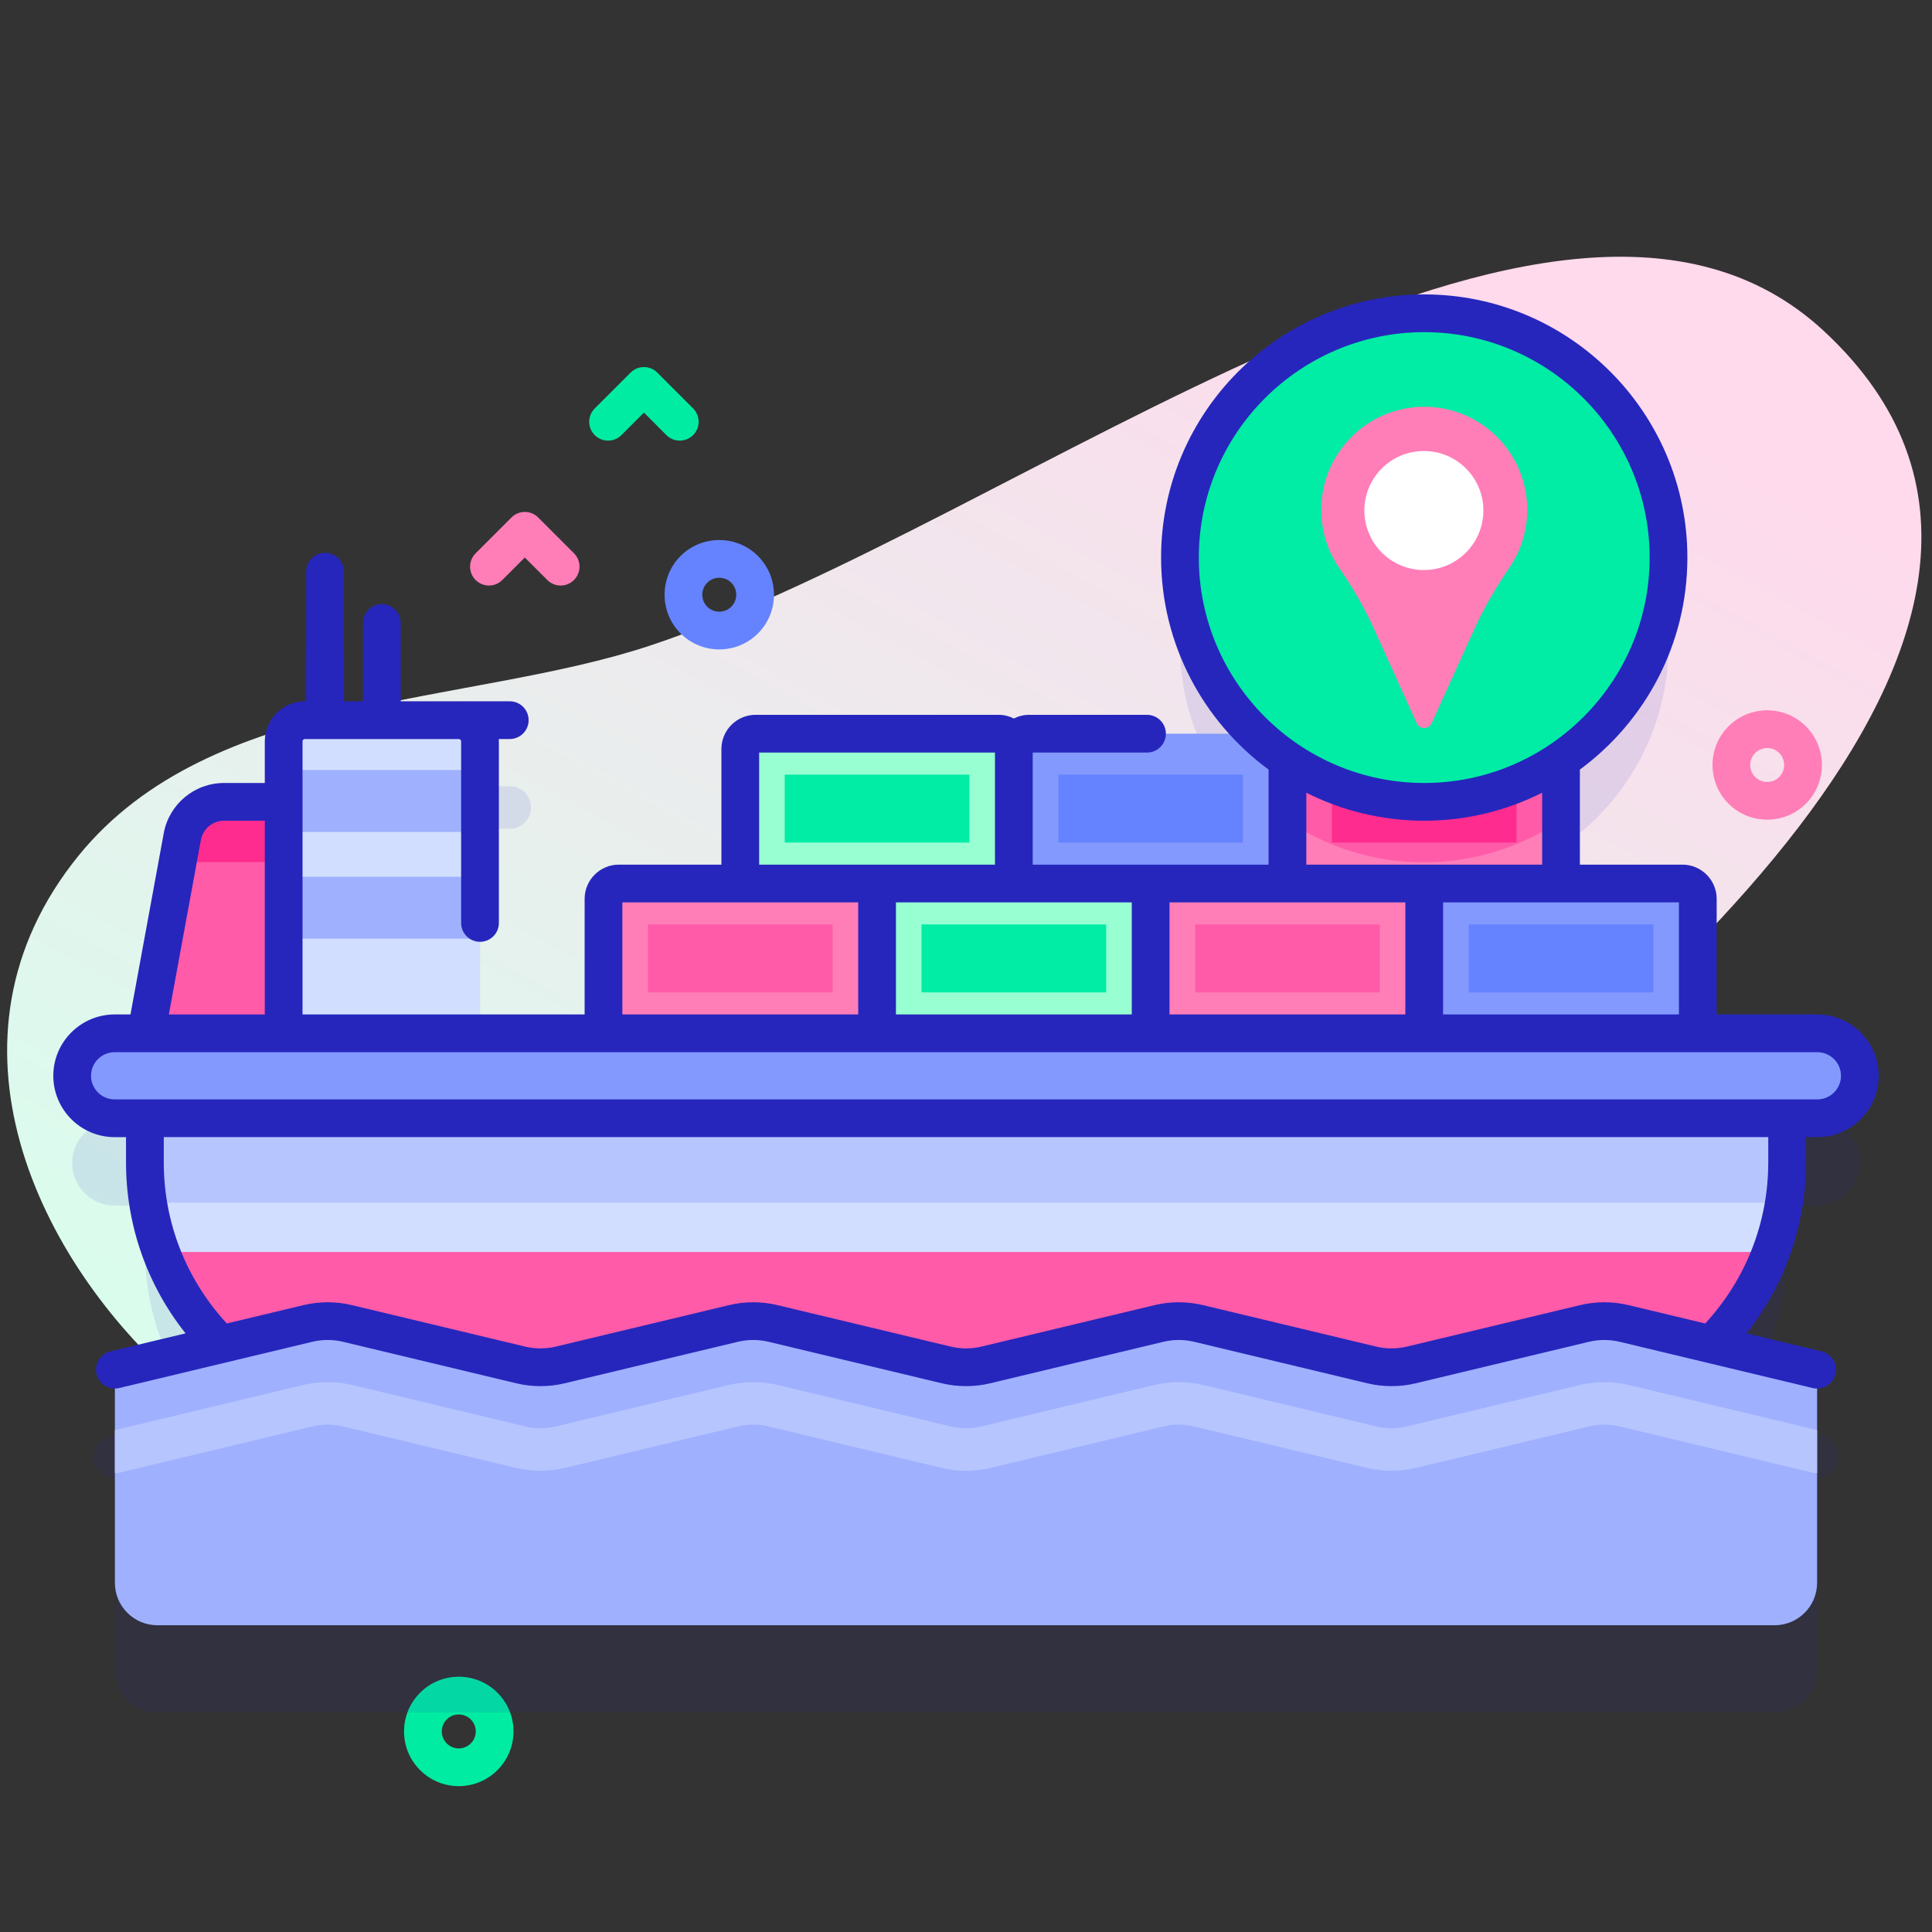 <svg width="88" height="88" viewBox="0 0 88 88" fill="none" xmlns="http://www.w3.org/2000/svg">
<rect x="0" y="0" width="88" height="88" fill="#333333" stroke="none"/>
<g clip-path="url(#clip0)">
<path d="M20.896 81.356C20.231 81.356 19.605 81.097 19.134 80.626C18.663 80.156 18.404 79.53 18.404 78.864C18.404 78.198 18.663 77.573 19.134 77.102C20.106 76.13 21.687 76.13 22.659 77.102C23.13 77.573 23.389 78.198 23.389 78.864C23.389 79.53 23.13 80.156 22.659 80.626C22.188 81.097 21.562 81.356 20.896 81.356ZM20.896 78.091C20.698 78.091 20.5 78.166 20.349 78.317C20.203 78.463 20.123 78.657 20.123 78.864C20.123 79.071 20.203 79.265 20.349 79.411C20.496 79.557 20.69 79.638 20.896 79.638C21.103 79.638 21.297 79.557 21.443 79.411C21.59 79.265 21.67 79.071 21.67 78.864C21.67 78.657 21.59 78.463 21.444 78.317C21.293 78.166 21.095 78.091 20.896 78.091Z" fill="#00ECA2"/>
<path d="M83.056 15.06C70.915 3.835 46.404 23.822 29.633 29.398C21.323 32.16 9.619 31.545 3.586 38.965C-3.221 47.337 1.769 57.488 8.146 63.028C23.926 76.735 46.056 68.833 62.24 56.046C72.219 48.163 97.768 28.663 83.056 15.06Z" fill="url(#paint0_linear)"/>
<path d="M32.762 29.58C32.123 29.58 31.485 29.337 30.999 28.851C30.028 27.879 30.028 26.298 30.999 25.326C31.971 24.355 33.552 24.355 34.524 25.326C35.496 26.298 35.496 27.879 34.524 28.851C34.038 29.337 33.4 29.58 32.762 29.58ZM32.762 26.316C32.564 26.316 32.365 26.391 32.215 26.541C31.913 26.843 31.913 27.334 32.215 27.636C32.516 27.937 33.007 27.937 33.309 27.636C33.61 27.334 33.61 26.843 33.309 26.541C33.158 26.391 32.96 26.316 32.762 26.316Z" fill="#6583FE"/>
<path opacity="0.1" d="M81.4 54.912H82.778C83.847 54.912 84.713 54.046 84.713 52.978C84.713 51.909 83.847 51.043 82.778 51.043H77.333V44.918C77.333 44.532 77.02 44.219 76.633 44.219H70.407C70.792 44.216 71.103 43.904 71.103 43.519V41.331V38.592C74.057 36.592 75.998 33.209 75.998 29.373C75.998 23.228 71.017 18.246 64.871 18.246C58.726 18.246 53.745 23.228 53.745 29.373C53.745 32.526 55.058 35.37 57.165 37.395H46.879C46.493 37.395 46.18 37.708 46.18 38.094C46.18 37.708 45.867 37.395 45.48 37.395H34.418C34.032 37.395 33.719 37.708 33.719 38.094V43.52C33.719 43.906 34.032 44.219 34.418 44.219H28.187C27.801 44.219 27.488 44.532 27.488 44.918V51.043H21.864V37.746V37.746H23.219C23.753 37.746 24.187 37.313 24.187 36.779C24.187 36.245 23.754 35.812 23.219 35.812H18.36V32.351C18.36 31.817 17.927 31.384 17.392 31.384C16.858 31.384 16.425 31.817 16.425 32.351V36.779V36.779H15.773V36.779V30.014C15.773 29.48 15.34 29.047 14.806 29.047C14.271 29.047 13.838 29.48 13.838 30.014V36.779C13.838 36.781 13.839 36.782 13.839 36.784C13.328 36.81 12.921 37.229 12.921 37.746V40.5H10.206C9.447 40.5 8.777 40.94 8.461 41.598C8.389 41.749 8.335 41.913 8.303 42.085L6.66 51.043H5.222C4.153 51.043 3.287 51.909 3.287 52.978C3.287 54.046 4.153 54.912 5.222 54.912H6.6V56.928C6.6 59.768 7.614 62.371 9.3 64.395L5.008 65.423C4.489 65.547 4.168 66.069 4.293 66.589C4.399 67.033 4.796 67.328 5.234 67.328V76.07C5.234 77.138 6.1 78.004 7.169 78.004H80.832C81.9 78.004 82.767 77.138 82.767 76.07V67.331H82.768C83.205 67.331 83.601 67.032 83.707 66.589C83.832 66.069 83.512 65.547 82.992 65.423L78.701 64.395C80.386 62.37 81.4 59.768 81.4 56.928V54.912H81.4Z" fill="#2626BC"/>
<path d="M6.659 47.067H12.92V36.523H10.206C9.272 36.523 8.471 37.191 8.303 38.109L6.659 47.067Z" fill="#FF5BA8"/>
<path d="M12.921 39.266V36.523H10.206C9.272 36.523 8.472 37.191 8.303 38.109L8.091 39.266H12.921Z" fill="#FE2C8F"/>
<path d="M21.864 47.067H12.921V33.77C12.921 33.236 13.354 32.803 13.888 32.803H20.897C21.431 32.803 21.864 33.236 21.864 33.77V47.067H21.864Z" fill="#D2DEFF"/>
<path d="M12.921 35.074H21.864V37.895H12.921V35.074Z" fill="#9FB0FE"/>
<path d="M12.921 39.935H21.864V42.757H12.921V39.935Z" fill="#9FB0FE"/>
<path d="M69.722 64.63H18.278C11.828 64.63 6.6 59.401 6.6 52.952V50.935H81.4V52.952C81.4 59.401 76.171 64.63 69.722 64.63Z" fill="#D2DEFF"/>
<path d="M81.25 54.783C81.345 54.186 81.4 53.575 81.4 52.952V50.935H6.6V52.952C6.6 53.575 6.654 54.186 6.749 54.783H81.25Z" fill="#B7C5FF"/>
<path d="M7.332 57.027C8.986 61.467 13.262 64.63 18.278 64.63H69.722C74.738 64.63 79.014 61.467 80.668 57.027H7.332Z" fill="#FF5BA8"/>
<path d="M82.766 62.388V72.094C82.766 73.162 81.9 74.028 80.831 74.028H7.168C6.1 74.028 5.233 73.162 5.233 72.094V62.388L14.024 60.282C14.618 60.141 15.235 60.141 15.827 60.282L23.718 62.172C24.31 62.313 24.927 62.313 25.519 62.172L33.408 60.282C34 60.141 34.619 60.141 35.211 60.282L43.1 62.172C43.692 62.313 44.309 62.313 44.903 62.172L52.79 60.282C53.384 60.141 54.001 60.141 54.593 60.282L62.482 62.172C63.074 62.313 63.691 62.313 64.285 62.172L72.174 60.282C72.766 60.141 73.383 60.141 73.975 60.282L82.766 62.388Z" fill="#9FB0FE"/>
<path d="M82.778 50.935H5.222C4.153 50.935 3.287 50.069 3.287 49.001C3.287 47.933 4.153 47.066 5.222 47.066H82.778C83.847 47.066 84.713 47.933 84.713 49.001C84.713 50.069 83.847 50.935 82.778 50.935Z" fill="#8399FE"/>
<path d="M46.18 34.119V39.545C46.18 39.931 45.867 40.244 45.481 40.244H34.418C34.032 40.244 33.719 39.931 33.719 39.545V34.119C33.719 33.733 34.032 33.42 34.418 33.42H45.481C45.867 33.42 46.18 33.733 46.18 34.119Z" fill="#97FFD2"/>
<path d="M35.744 35.283H44.154V38.377H35.744V35.283Z" fill="#01ECA5"/>
<path d="M58.641 34.117V39.543C58.641 39.929 58.328 40.242 57.942 40.242H46.879C46.493 40.242 46.18 39.929 46.18 39.543V34.117C46.18 33.731 46.493 33.418 46.879 33.418H57.942C58.328 33.418 58.641 33.731 58.641 34.117Z" fill="#8399FE"/>
<path d="M48.205 35.283H56.615V38.377H48.205V35.283Z" fill="#6583FE"/>
<path d="M71.103 34.118V39.543C71.103 39.93 70.79 40.243 70.403 40.243H59.341C58.954 40.243 58.641 39.93 58.641 39.543V34.118C58.641 33.731 58.954 33.418 59.341 33.418H70.403C70.789 33.418 71.103 33.731 71.103 34.118Z" fill="#FF7EB8"/>
<path d="M71.103 34.118V37.355C69.321 38.568 67.17 39.276 64.854 39.276C62.552 39.276 60.415 38.578 58.641 37.378V34.118C58.641 33.731 58.954 33.418 59.341 33.418H70.403C70.789 33.418 71.103 33.731 71.103 34.118Z" fill="#FF5BA8"/>
<path d="M60.666 35.283H69.076V38.377H60.666V35.283Z" fill="#FE2C8F"/>
<path d="M39.949 40.941V46.367C39.949 46.753 39.636 47.066 39.25 47.066H28.188C27.801 47.066 27.488 46.753 27.488 46.367V40.941C27.488 40.555 27.801 40.242 28.188 40.242H39.25C39.636 40.242 39.949 40.555 39.949 40.941Z" fill="#FF7EB8"/>
<path d="M29.514 42.107H37.924V45.202H29.514V42.107Z" fill="#FF5BA8"/>
<path d="M52.41 40.941V46.367C52.41 46.753 52.097 47.066 51.711 47.066H40.648C40.262 47.066 39.949 46.753 39.949 46.367V40.941C39.949 40.555 40.262 40.242 40.648 40.242H51.711C52.097 40.242 52.41 40.555 52.41 40.941Z" fill="#97FFD2"/>
<path d="M41.975 42.107H50.385V45.202H41.975V42.107Z" fill="#01ECA5"/>
<path d="M64.872 40.941V46.367C64.872 46.753 64.559 47.066 64.173 47.066H53.11C52.724 47.066 52.411 46.753 52.411 46.367V40.941C52.411 40.555 52.724 40.242 53.11 40.242H64.173C64.559 40.242 64.872 40.555 64.872 40.941Z" fill="#FF7EB8"/>
<path d="M54.437 42.107H62.847V45.202H54.437V42.107Z" fill="#FF5BA8"/>
<path d="M77.333 40.941V46.367C77.333 46.753 77.02 47.066 76.634 47.066H65.571C65.185 47.066 64.872 46.753 64.872 46.367V40.941C64.872 40.555 65.185 40.242 65.571 40.242H76.634C77.02 40.242 77.333 40.555 77.333 40.941Z" fill="#8399FE"/>
<path d="M66.897 42.107H75.308V45.202H66.897V42.107Z" fill="#6583FE"/>
<path d="M64.872 36.523C71.017 36.523 75.999 31.542 75.999 25.396C75.999 19.251 71.017 14.27 64.872 14.27C58.727 14.27 53.745 19.251 53.745 25.396C53.745 31.542 58.727 36.523 64.872 36.523Z" fill="#01ECA5"/>
<path d="M82.26 51.795H82.778C84.319 51.795 85.573 50.541 85.573 49.001C85.573 47.46 84.319 46.207 82.778 46.207H78.192V40.942C78.192 40.082 77.493 39.383 76.633 39.383H71.961V35.053C74.928 32.869 76.858 29.355 76.858 25.396C76.858 18.787 71.481 13.41 64.872 13.41C58.263 13.41 52.886 18.787 52.886 25.396C52.886 29.354 54.815 32.869 57.782 35.053V39.383H47.039V34.278H52.244C52.719 34.278 53.104 33.893 53.104 33.419C53.104 32.944 52.719 32.559 52.244 32.559H46.879C46.627 32.559 46.39 32.62 46.18 32.727C45.969 32.62 45.732 32.559 45.48 32.559H34.418C33.559 32.559 32.859 33.258 32.859 34.118V39.383H28.187C27.328 39.383 26.629 40.082 26.629 40.942V46.207H13.78V33.77C13.78 33.71 13.828 33.662 13.888 33.662H20.896C20.956 33.662 21.004 33.71 21.004 33.77V42.039C21.004 42.513 21.389 42.898 21.864 42.898C22.338 42.898 22.723 42.513 22.723 42.039V33.77C22.723 33.733 22.72 33.698 22.718 33.662H23.219C23.694 33.662 24.078 33.277 24.078 32.803C24.078 32.328 23.694 31.943 23.219 31.943H18.251V28.375C18.251 27.9 17.867 27.515 17.392 27.515C16.917 27.515 16.533 27.9 16.533 28.375V31.943H15.665V26.038C15.665 25.563 15.281 25.179 14.806 25.179C14.331 25.179 13.947 25.563 13.947 26.038V31.943H13.888C12.881 31.943 12.061 32.763 12.061 33.77V35.664H10.206C8.857 35.664 7.701 36.627 7.458 37.954L5.943 46.207H5.222C3.681 46.207 2.428 47.461 2.428 49.001C2.428 50.542 3.681 51.795 5.222 51.795H5.74V52.952C5.74 55.801 6.696 58.523 8.452 60.733L5.033 61.551C4.572 61.662 4.287 62.126 4.398 62.587C4.492 62.981 4.845 63.246 5.233 63.246C5.299 63.246 5.366 63.239 5.434 63.223L14.225 61.117C14.684 61.007 15.168 61.007 15.627 61.117L23.517 63.007C24.238 63.18 25 63.18 25.72 63.007L33.609 61.117C34.067 61.007 34.552 61.007 35.011 61.117L42.9 63.007C43.62 63.18 44.382 63.18 45.103 63.007L52.991 61.117C53.45 61.007 53.935 61.007 54.394 61.117L62.282 63.007C63.002 63.18 63.764 63.18 64.485 63.007L72.374 61.117C72.833 61.007 73.317 61.007 73.776 61.117L82.566 63.223C83.028 63.334 83.491 63.048 83.602 62.587C83.712 62.126 83.428 61.662 82.966 61.551L79.548 60.733C81.303 58.523 82.259 55.8 82.259 52.952V51.795H82.26ZM64.012 41.102V46.207H53.27V41.102H64.012ZM40.809 41.102H51.551V46.207H40.809V41.102ZM76.473 46.207H65.731V41.102H76.473V46.207ZM70.243 39.383H59.501V36.107C61.118 36.921 62.941 37.383 64.872 37.383C66.802 37.383 68.626 36.921 70.243 36.107V39.383ZM54.604 25.396C54.604 19.735 59.21 15.129 64.871 15.129C70.533 15.129 75.139 19.735 75.139 25.396C75.139 31.058 70.533 35.664 64.871 35.664C59.21 35.664 54.604 31.058 54.604 25.396ZM34.578 34.278H45.32V39.383H34.578V34.278ZM28.348 41.102H39.09V46.207H28.348V41.102ZM9.149 38.264C9.242 37.753 9.687 37.383 10.206 37.383H12.061V46.207H7.691L9.149 38.264ZM4.146 49.001C4.146 48.408 4.629 47.926 5.222 47.926H6.659C6.659 47.926 6.66 47.926 6.66 47.926C6.661 47.926 6.662 47.926 6.662 47.926H82.778C83.371 47.926 83.854 48.408 83.854 49.001C83.854 49.594 83.371 50.076 82.778 50.076H81.4H6.6H5.222C4.629 50.076 4.146 49.594 4.146 49.001ZM80.541 52.951C80.541 55.682 79.521 58.277 77.67 60.282L74.177 59.446C73.457 59.273 72.695 59.273 71.974 59.446L64.085 61.335C63.626 61.445 63.142 61.445 62.683 61.335L54.795 59.446C54.074 59.273 53.312 59.273 52.592 59.446L44.703 61.335C44.245 61.445 43.76 61.445 43.301 61.335L35.412 59.446C34.691 59.273 33.93 59.273 33.209 59.446L25.32 61.335C24.862 61.445 24.377 61.445 23.918 61.335L16.028 59.446C15.308 59.273 14.546 59.273 13.826 59.446L10.331 60.282C8.479 58.277 7.46 55.682 7.46 52.951V51.794H80.542V52.951H80.541Z" fill="#2626BC"/>
<path d="M69.563 23.219C69.563 20.584 67.391 18.456 64.739 18.529C62.218 18.599 60.191 20.677 60.181 23.199C60.177 24.198 60.485 25.125 61.013 25.887C61.623 26.767 62.156 27.696 62.597 28.671L64.532 32.94C64.664 33.232 65.079 33.232 65.212 32.94L67.161 28.638C67.601 27.668 68.141 26.748 68.743 25.869C69.26 25.115 69.563 24.202 69.563 23.219Z" fill="#FF7EB8"/>
<path d="M64.856 25.964C66.353 25.964 67.566 24.75 67.566 23.253C67.566 21.756 66.353 20.543 64.856 20.543C63.359 20.543 62.145 21.756 62.145 23.253C62.145 24.75 63.359 25.964 64.856 25.964Z" fill="white"/>
<path d="M82.766 65.138V67.099C82.69 67.099 82.617 67.091 82.541 67.074L73.751 64.967C73.308 64.863 72.842 64.863 72.399 64.967L64.51 66.858C63.773 67.034 62.995 67.034 62.258 66.858L54.369 64.967C53.926 64.863 53.459 64.863 53.016 64.967L45.127 66.858C44.39 67.034 43.613 67.034 42.875 66.858L34.984 64.967C34.543 64.863 34.075 64.863 33.634 64.967L25.745 66.858C25.008 67.034 24.229 67.034 23.491 66.858L15.602 64.967C15.159 64.863 14.691 64.863 14.25 64.967L5.458 67.074C5.382 67.091 5.307 67.101 5.233 67.101V65.138L13.8 63.087C14.537 62.911 15.316 62.911 16.051 63.087L23.942 64.977C24.385 65.082 24.851 65.082 25.294 64.977L33.184 63.087C33.92 62.911 34.698 62.911 35.435 63.087L43.324 64.977C43.767 65.082 44.236 65.082 44.677 64.977L52.566 63.087C53.303 62.911 54.082 62.911 54.819 63.087L62.709 64.977C63.15 65.082 63.618 65.082 64.059 64.977L71.948 63.087C72.685 62.911 73.465 62.911 74.202 63.087L82.766 65.138Z" fill="#B7C5FF"/>
<path d="M25.537 26.67C25.317 26.67 25.097 26.586 24.93 26.418L23.904 25.393L22.879 26.418C22.544 26.754 21.999 26.754 21.664 26.418C21.328 26.083 21.328 25.538 21.664 25.203L23.297 23.57C23.632 23.234 24.177 23.234 24.512 23.57L26.145 25.203C26.48 25.538 26.48 26.083 26.145 26.418C25.977 26.586 25.757 26.67 25.537 26.67Z" fill="#FF7EB8"/>
<path d="M30.963 20.07C30.743 20.07 30.523 19.986 30.355 19.819L29.33 18.793L28.305 19.819C27.97 20.154 27.425 20.154 27.09 19.819C26.754 19.483 26.754 18.939 27.09 18.603L28.723 16.971C29.058 16.635 29.602 16.635 29.938 16.971L31.57 18.603C31.906 18.939 31.906 19.483 31.57 19.819C31.403 19.986 31.183 20.07 30.963 20.07Z" fill="#00ECA2"/>
<path d="M80.494 37.335C79.856 37.335 79.217 37.093 78.732 36.607C77.76 35.635 77.76 34.054 78.732 33.082C79.703 32.11 81.284 32.111 82.256 33.082C83.228 34.054 83.228 35.635 82.256 36.607C81.77 37.093 81.132 37.335 80.494 37.335ZM80.494 34.071C80.296 34.071 80.098 34.147 79.947 34.297C79.645 34.599 79.645 35.09 79.947 35.391C80.249 35.693 80.739 35.692 81.041 35.391C81.342 35.09 81.342 34.599 81.041 34.297C80.89 34.147 80.692 34.071 80.494 34.071Z" fill="#FF7EB8"/>
</g>
<defs>
<linearGradient id="paint0_linear" x1="25.382" y1="70.389" x2="59.475" y2="7.872" gradientUnits="userSpaceOnUse">
<stop offset="0.011" stop-color="#DAFCED"/>
<stop offset="0.381" stop-color="#E7F0ED"/>
<stop offset="1" stop-color="#FFD9EC"/>
</linearGradient>
<clipPath id="clip0">
<rect width="88" height="88" fill="white"/>
</clipPath>
</defs>
</svg>
